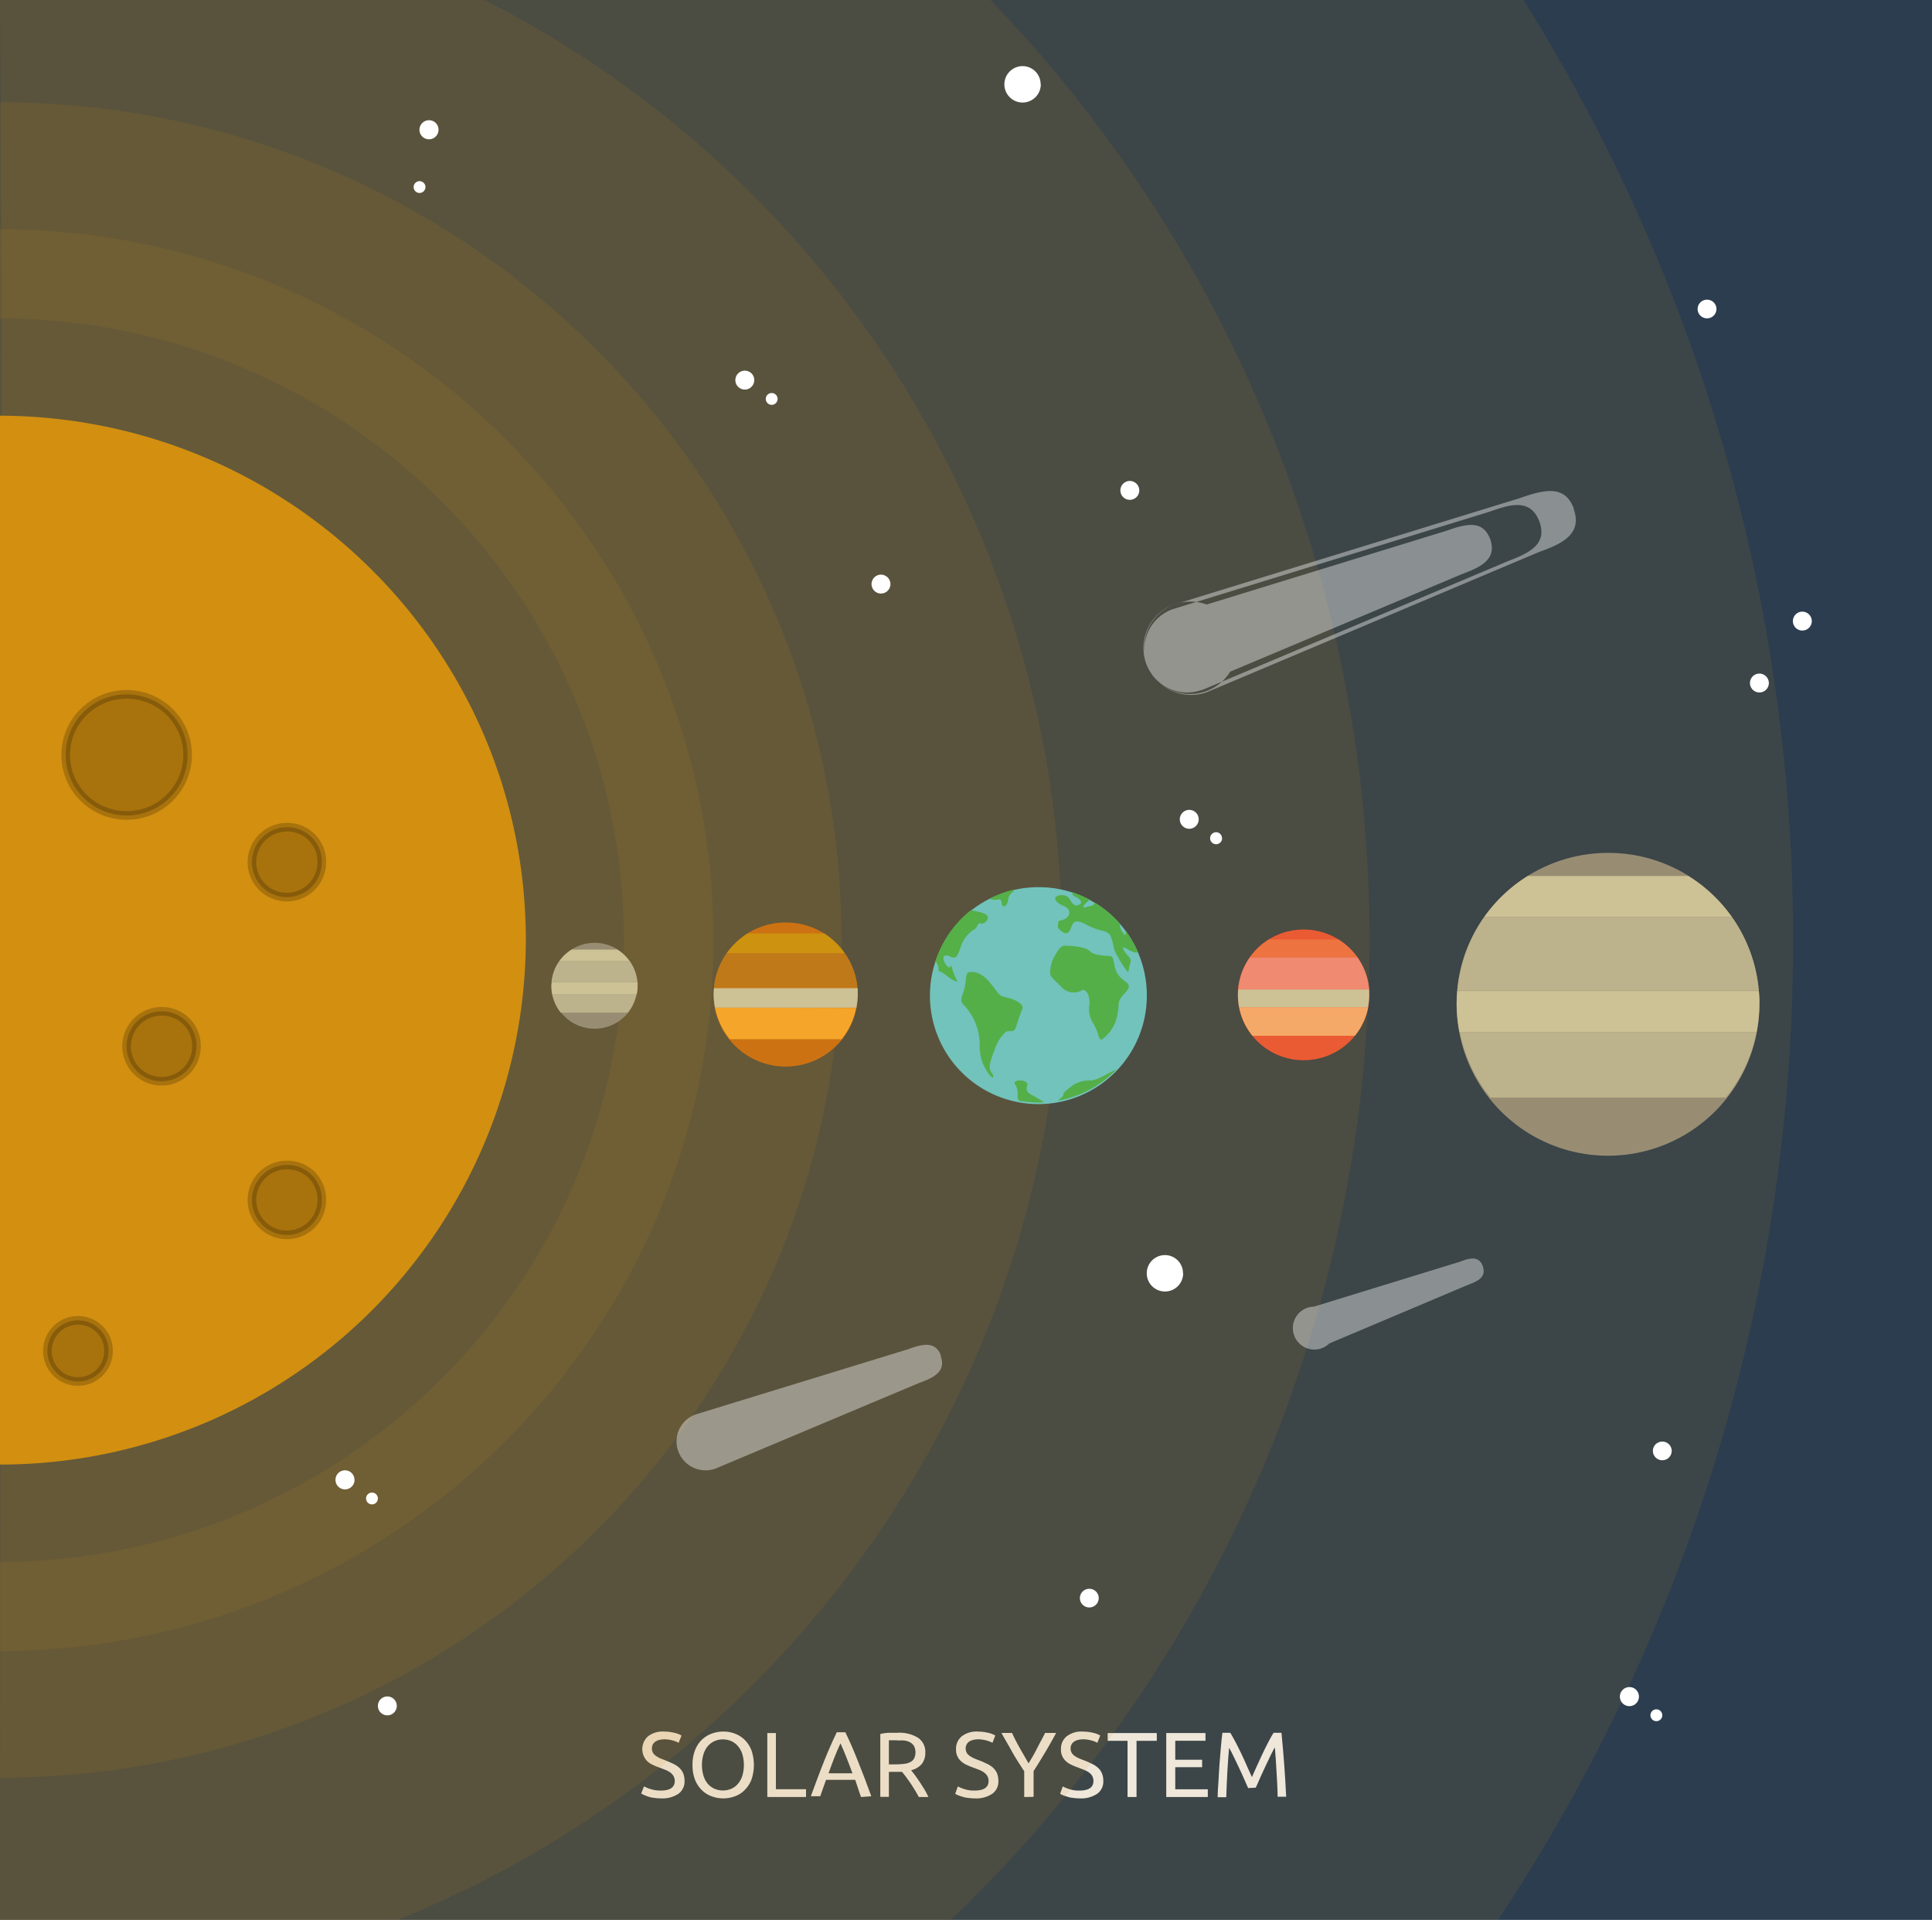 <svg id="base" xmlns="http://www.w3.org/2000/svg" viewBox="0 0 225 223.55">
  <defs>
    <style>
      .cls-1 {
        fill: #2b3d4f;
      }

      .cls-2 {
        fill: #f1f1f1;
      }

      .cls-3, .cls-4 {
        fill: #d28f10;
      }

      .cls-3 {
        opacity: 0.1;
      }

      .cls-20, .cls-3, .cls-5 {
        isolation: isolate;
      }

      .cls-5 {
        fill: #040000;
        stroke: #040000;
        stroke-miterlimit: 10;
        opacity: 0.2;
      }

      .cls-6 {
        fill: #cd7212;
      }

      .cls-7 {
        fill: #cd920f;
      }

      .cls-8 {
        fill: #cdc295;
      }

      .cls-9 {
        fill: #bf7919;
      }

      .cls-10 {
        fill: #f5a62a;
      }

      .cls-11 {
        fill: #988d73;
      }

      .cls-12 {
        fill: #bcb28b;
      }

      .cls-13 {
        fill: #eb5b33;
      }

      .cls-14 {
        fill: #ed7341;
      }

      .cls-15 {
        fill: #f08a70;
      }

      .cls-16 {
        fill: #f5a968;
      }

      .cls-17 {
        fill: #72c3bb;
      }

      .cls-18 {
        fill: #54af49;
      }

      .cls-19 {
        fill: #54b047;
      }

      .cls-20, .cls-21 {
        fill: #fff;
      }

      .cls-20 {
        opacity: 0.4;
      }
      #yellow:hover {
  fill: DarkSeaGreen !important;
}
#dark_yellow:hover {
  fill: SpringGreen !important;
}
#dark_dark_yellow:hover {
  fill: RoyalBlue !important;
}
#dark_dark_yellow:hover {
  fill: VioletRed !important;
}
#white:hover {
  fill: FireBrick !important;
}
#light_blue:hover {
  fill: MistyRose  !important;
}
#dark_blue:hover {
  fill: ForestGreen !important;
}
#gray:hover {
  fill: MediumPurple !important;

#newBadge hover { cursor: pointer;}
    </style>
  </defs>
  <title>画板 1</title>
  <g id="Solar_System" data-name="Solar System">
    <path id="dark_blue" data-name="dark blue" class="cls-1" d="M225,223.55H-.25V-.15H225Z"/>
    <g id="Solar_System-2" data-name="Solar System-2">
      <path class="cls-2" d="M76.94,208.49c1.09,0,1.64-.37,1.64-1.11a1.1,1.1,0,0,0-.15-.59,1.31,1.31,0,0,0-.39-.42,3.1,3.1,0,0,0-.57-.3l-.67-.26a5.32,5.32,0,0,1-.78-.32,2.09,2.09,0,0,1-.64-.42,2,2,0,0,1,.09-2.9,2.79,2.79,0,0,1,1.85-.55,5.11,5.11,0,0,1,1.23.15,2.72,2.72,0,0,1,.82.31l-.34.85a2.77,2.77,0,0,0-.67-.27,3.77,3.77,0,0,0-1-.14,2.78,2.78,0,0,0-.57.07,1.49,1.49,0,0,0-.45.19,1.08,1.08,0,0,0-.31.33,1.12,1.12,0,0,0-.11.47,1.08,1.08,0,0,0,.12.5,1.14,1.14,0,0,0,.33.36,3.6,3.6,0,0,0,.5.29l.64.25c.32.13.62.26.89.39a2.92,2.92,0,0,1,.7.46,1.94,1.94,0,0,1,.46.64,2.31,2.31,0,0,1,.16.9,1.74,1.74,0,0,1-.72,1.5,3.35,3.35,0,0,1-2,.53,5.66,5.66,0,0,1-.82-.06,2.48,2.48,0,0,1-.66-.14A4.65,4.65,0,0,1,75,209l-.33-.16L75,208a4.09,4.09,0,0,0,.75.31A3.78,3.78,0,0,0,76.94,208.49Z"/>
      <path class="cls-2" d="M80.65,205.51a4.62,4.62,0,0,1,.28-1.69,3.49,3.49,0,0,1,.78-1.22,3.31,3.31,0,0,1,1.15-.73,3.88,3.88,0,0,1,1.39-.25,3.69,3.69,0,0,1,1.36.25,3.23,3.23,0,0,1,1.13.73,3.49,3.49,0,0,1,.78,1.22,5.28,5.28,0,0,1,0,3.38,3.45,3.45,0,0,1-.78,1.21,3,3,0,0,1-1.13.74,4,4,0,0,1-1.36.25,3.88,3.88,0,0,1-1.39-.25,3.12,3.12,0,0,1-1.15-.74,3.45,3.45,0,0,1-.78-1.21A4.62,4.62,0,0,1,80.65,205.51Zm1.1,0a4.25,4.25,0,0,0,.17,1.23,2.82,2.82,0,0,0,.49.94,2.27,2.27,0,0,0,.78.59,2.49,2.49,0,0,0,2,0,2.12,2.12,0,0,0,.77-.59,2.67,2.67,0,0,0,.5-.94,4.47,4.47,0,0,0,0-2.46,2.67,2.67,0,0,0-.5-.94,2.15,2.15,0,0,0-.77-.6,2.49,2.49,0,0,0-2,0,2.3,2.3,0,0,0-.78.6,2.82,2.82,0,0,0-.49.94A4.25,4.25,0,0,0,81.75,205.51Z"/>
      <path class="cls-2" d="M93.87,208.33v.91H89.36v-7.45h1v6.54Z"/>
      <path class="cls-2" d="M100.28,209.24c-.12-.33-.24-.64-.35-1s-.22-.63-.33-1H96.2l-.68,1.91H94.43l.81-2.19c.25-.67.5-1.3.74-1.91s.48-1.17.72-1.72.49-1.09.75-1.63h1c.26.54.51,1.08.75,1.63s.47,1.12.71,1.72.49,1.24.75,1.91l.81,2.19Zm-1-2.76c-.23-.63-.46-1.23-.69-1.81s-.46-1.15-.71-1.68q-.37.8-.72,1.68c-.22.58-.45,1.18-.67,1.81Z"/>
      <path class="cls-2" d="M106.11,206.12l.44.57c.17.23.35.49.54.77s.37.58.56.88a9.59,9.59,0,0,1,.47.9H107c-.14-.28-.3-.55-.47-.83s-.34-.55-.51-.8l-.51-.72-.46-.58h-1.53v2.91h-1V201.9a5.6,5.6,0,0,1,1-.14h1a4.16,4.16,0,0,1,2.41.59,2,2,0,0,1,.83,1.76,2.06,2.06,0,0,1-.4,1.27A2.3,2.3,0,0,1,106.11,206.12Zm-1.59-3.49h-1v2.81h.75a8.39,8.39,0,0,0,1-.06,2.09,2.09,0,0,0,.73-.2,1.06,1.06,0,0,0,.46-.43,1.68,1.68,0,0,0,0-1.42,1.32,1.32,0,0,0-.44-.44,1.85,1.85,0,0,0-.65-.22,4,4,0,0,0-.85,0Z"/>
      <path class="cls-2" d="M113.48,208.49q1.65,0,1.65-1.11a1.1,1.1,0,0,0-.15-.59,1.34,1.34,0,0,0-.4-.42,2.73,2.73,0,0,0-.56-.3l-.68-.26a6.71,6.71,0,0,1-.78-.32,2.44,2.44,0,0,1-.64-.42,1.69,1.69,0,0,1-.42-.57,1.73,1.73,0,0,1-.16-.81,1.85,1.85,0,0,1,.67-1.52,2.79,2.79,0,0,1,1.85-.55,5.19,5.19,0,0,1,1.24.15,2.66,2.66,0,0,1,.81.31l-.33.85a2.84,2.84,0,0,0-.68-.27,3.77,3.77,0,0,0-1-.14,2.6,2.6,0,0,0-.56.07,1.54,1.54,0,0,0-.46.19.86.86,0,0,0-.3.33,1,1,0,0,0-.12.47,1.08,1.08,0,0,0,.12.5,1,1,0,0,0,.34.36,3.6,3.6,0,0,0,.5.29c.19.08.4.17.63.25s.62.26.89.39a2.79,2.79,0,0,1,.71.46,2.09,2.09,0,0,1,.46.64,2.51,2.51,0,0,1,.16.9,1.74,1.74,0,0,1-.72,1.5,3.37,3.37,0,0,1-2,.53,5.52,5.52,0,0,1-.81-.06,2.65,2.65,0,0,1-.67-.14,3.22,3.22,0,0,1-.5-.17l-.33-.16.31-.86a5,5,0,0,0,.76.31A3.57,3.57,0,0,0,113.48,208.49Z"/>
      <path class="cls-2" d="M119.28,209.24v-3c-.5-.77-1-1.52-1.41-2.27s-.85-1.47-1.24-2.19h1.23c.27.59.58,1.19.92,1.79s.69,1.19,1,1.75a19.86,19.86,0,0,0,1-1.75c.3-.61.65-1.2.93-1.79H123c-.39.72-.8,1.45-1.24,2.19s-.9,1.49-1.39,2.25v3Z"/>
      <path class="cls-2" d="M125.7,208.49c1.09,0,1.64-.37,1.64-1.11a1.2,1.2,0,0,0-.14-.59,1.34,1.34,0,0,0-.4-.42,3.1,3.1,0,0,0-.57-.3l-.67-.26a6.71,6.71,0,0,1-.78-.32,2.44,2.44,0,0,1-.64-.42,1.69,1.69,0,0,1-.42-.57,1.73,1.73,0,0,1-.16-.81,1.85,1.85,0,0,1,.67-1.52,2.79,2.79,0,0,1,1.85-.55,5.19,5.19,0,0,1,1.24.15,2.66,2.66,0,0,1,.81.31l-.33.85a2.84,2.84,0,0,0-.68-.27,3.77,3.77,0,0,0-1-.14,2.6,2.6,0,0,0-.56.07,1.54,1.54,0,0,0-.46.19,1.08,1.08,0,0,0-.31.33,1.12,1.12,0,0,0-.11.47,1.08,1.08,0,0,0,.12.5,1.14,1.14,0,0,0,.33.36,3.2,3.2,0,0,0,.51.29c.19.08.4.17.63.25s.62.26.89.39a2.74,2.74,0,0,1,.7.46,1.64,1.64,0,0,1,.46.64,2.12,2.12,0,0,1,.17.9,1.74,1.74,0,0,1-.72,1.5,3.37,3.37,0,0,1-2,.53,5.66,5.66,0,0,1-.82-.06,2.48,2.48,0,0,1-.66-.14,4.2,4.2,0,0,1-.5-.17l-.33-.16.31-.86a4.18,4.18,0,0,0,.76.31A3.57,3.57,0,0,0,125.7,208.49Z"/>
      <path class="cls-2" d="M134.72,201.79v.91h-2.36v6.54h-1.05V202.7H129v-.91Z"/>
      <path class="cls-2" d="M135.82,209.24v-7.45h4.57v.9h-3.52v2.21H140v.87h-3.13v2.57h3.79v.9Z"/>
      <path class="cls-2" d="M145.36,208.2l-.29-.65c-.12-.27-.25-.55-.38-.86l-.44-.95-.44-.92-.38-.78c-.12-.23-.22-.41-.29-.53-.08.85-.14,1.76-.2,2.75s-.09,2-.13,3h-1c0-.65.06-1.3.1-2s.07-1.3.12-1.94.1-1.25.15-1.85.11-1.17.18-1.71h.92c.19.32.4.69.63,1.12s.44.88.67,1.35.44.94.64,1.41l.58,1.28c.17-.39.36-.82.57-1.28l.65-1.41c.22-.47.45-.92.67-1.35s.43-.8.63-1.12h.92q.36,3.6.55,7.45h-1c0-1-.08-2-.13-3s-.12-1.9-.19-2.75c-.08.12-.17.3-.29.53s-.25.49-.38.78-.29.59-.44.92l-.44.95c-.14.31-.27.59-.38.86s-.22.48-.29.65Z"/>
    </g>
    <g id="Solar_System-3" data-name="Solar System-3">
      <g id="Sun">
        <path id="gray" class="cls-3" d="M208.82,109.46a205.63,205.63,0,0,1-34.36,114.09H-.25V-.15H177.34A205.63,205.63,0,0,1,208.82,109.46Z"/>
        <path id="dark_dark_yellow" data-name="dark dark yellow" class="cls-3" d="M115.21-.15H-.25v223.7h111A157.63,157.63,0,0,0,159.5,109.46,157.48,157.48,0,0,0,115.21-.15Z"/>
        <path id="dark_yellow" data-name="dark yellow" class="cls-3" d="M83.11,109.46c0,45.65-37.2,82.67-83.14,82.8V26.67C45.91,26.79,83.11,63.81,83.11,109.46ZM-.25,37.07h0V181.86h0c40.25,0,72.89-32.41,72.89-72.4S40,37.07-.25,37.07Z"/>
        <path id="dark_dark_dark_yellow" data-name="dark dark dark yellow" class="cls-3" d="M56.13-.15H0C.48,74.42,0,149,0,223.55H46.29c45.37-18.27,77.37-62.47,77.37-114.09A123,123,0,0,0,56.13-.15Z"/>
        <path class="cls-3" d="M-.25,11.9h0V207h0C54,207,98,163.34,98,109.46S54,11.9-.25,11.9Z"/>
        <path id="yellow" class="cls-4" d="M61.24,109.46A61.25,61.25,0,0,1,0,170.53V48.4C33.83,48.52,61.24,75.81,61.24,109.46Z"/>
        <g>
          <ellipse class="cls-5" cx="14.75" cy="87.9" rx="7.1" ry="7.05"/>
          <path class="cls-5" d="M22.88,121.76a4.07,4.07,0,1,1-4.14-4h.08a4,4,0,0,1,4.06,3.94Z"/>
          <path class="cls-5" d="M37.48,139.65a4.07,4.07,0,1,1-4.14-4h.07A4,4,0,0,1,37.48,139.65Z"/>
          <path class="cls-5" d="M12.64,157.27a3.56,3.56,0,1,1-3.59-3.53h0A3.54,3.54,0,0,1,12.64,157.27Z"/>
          <path class="cls-5" d="M37.48,100.32a4.07,4.07,0,1,1-4.14-4h.07A4,4,0,0,1,37.48,100.32Z"/>
        </g>
      </g>
      <g id="Planets">
        <g>
          <path class="cls-6" d="M99.89,115.74a8.39,8.39,0,1,1-8.45-8.33h.06a8.36,8.36,0,0,1,8.39,8.33Z"/>
          <path class="cls-7" d="M84.64,111H98.37A8.54,8.54,0,0,0,96,108.69H87.1A8.22,8.22,0,0,0,84.64,111Z"/>
          <path class="cls-8" d="M83.11,115.74a8.59,8.59,0,0,0,.16,1.6H99.73a8.59,8.59,0,0,0,.16-1.6v-.68H83.15C83.13,115.28,83.11,115.51,83.11,115.74Z"/>
          <path class="cls-9" d="M83.15,115h16.7a8.16,8.16,0,0,0-1.48-4H84.64A8.27,8.27,0,0,0,83.15,115Z"/>
          <path class="cls-10" d="M83.27,117.34A8.37,8.37,0,0,0,85,121H98a8.4,8.4,0,0,0,1.7-3.62Z"/>
        </g>
        <g>
          <path class="cls-11" d="M74.25,114.78a5,5,0,1,1-5-5A5,5,0,0,1,74.25,114.78Z"/>
          <path class="cls-8" d="M65.12,111.93h8.21a4.79,4.79,0,0,0-1.44-1.36H66.57A5,5,0,0,0,65.12,111.93Z"/>
          <path class="cls-8" d="M64.21,114.78a5.55,5.55,0,0,0,.09,1h9.85a4.78,4.78,0,0,0,.1-1,2.67,2.67,0,0,0,0-.4h-10A1.81,1.81,0,0,0,64.21,114.78Z"/>
          <path class="cls-12" d="M64.23,114.37h10a4.89,4.89,0,0,0-.89-2.44H65.12A4.89,4.89,0,0,0,64.23,114.37Z"/>
          <path class="cls-12" d="M64.3,115.74a5,5,0,0,0,1,2.17h7.81a4.9,4.9,0,0,0,1-2.17Z"/>
        </g>
        <g>
          <path class="cls-11" d="M204.9,116.82a17.63,17.63,0,1,1-17.75-17.51h.12a17.57,17.57,0,0,1,17.63,17.51Z"/>
          <path class="cls-8" d="M172.84,106.78H201.7a17.54,17.54,0,0,0-5.08-4.78h-18.7A17.54,17.54,0,0,0,172.84,106.78Z"/>
          <path class="cls-8" d="M169.64,116.82a17.24,17.24,0,0,0,.33,3.36h34.6a17.24,17.24,0,0,0,.33-3.36,9.79,9.79,0,0,0-.07-1.43H169.71C169.67,115.87,169.64,116.34,169.64,116.82Z"/>
          <path class="cls-12" d="M169.71,115.36h35.12a17.37,17.37,0,0,0-3.13-8.58H172.84A17.37,17.37,0,0,0,169.71,115.36Z"/>
          <path class="cls-12" d="M170,120.18a17.5,17.5,0,0,0,3.57,7.62H201a17.5,17.5,0,0,0,3.57-7.62Z"/>
        </g>
        <g>
          <ellipse class="cls-13" cx="151.82" cy="115.84" rx="7.66" ry="7.61"/>
          <path class="cls-14" d="M145.56,111.48h12.53a7.79,7.79,0,0,0-2.2-2.08h-8.13A7.28,7.28,0,0,0,145.56,111.48Z"/>
          <path class="cls-8" d="M144.17,115.84a7.83,7.83,0,0,0,.14,1.45h15a7.83,7.83,0,0,0,.14-1.45v-.63H144.2Q144.17,115.53,144.17,115.84Z"/>
          <path class="cls-15" d="M144.2,115.2h15.25a7.45,7.45,0,0,0-1.36-3.72H145.56A7.45,7.45,0,0,0,144.2,115.2Z"/>
          <path class="cls-16" d="M144.31,117.29a7.48,7.48,0,0,0,1.55,3.31h11.93a7.59,7.59,0,0,0,1.55-3.31Z"/>
        </g>
        <g>
          <path class="cls-17" d="M133.56,115.84a12.63,12.63,0,1,1-12.72-12.54h.1a12.58,12.58,0,0,1,12.62,12.54Z"/>
          <path class="cls-18" d="M113.13,113.2s1-.24,2.24,1.31.88,1.39,2,1.67,1.92.83,1.68,1.35-.52,1.43-.76,2.14-.88.16-1.24.56a5,5,0,0,0-1.24,2.07c-.56,1.42-.72,2.1-.32,2.62s.12.79-.28.19a5.3,5.3,0,0,1-1.12-3.29,6.64,6.64,0,0,0-1.2-4c-.72-1.15-1.24-.8-.72-2.23S112.26,113,113.13,113.2Z"/>
          <path class="cls-19" d="M108.94,111.93a1.41,1.41,0,0,1,.35.75c0,.66.08.23.74.76s1.41,1,1.45.81a8.85,8.85,0,0,1-.64-1.64c-.13-.61-.07.52-.65-.25s-.35-1.38.42-1,.88,0,1.33-1.25a3.62,3.62,0,0,1,1.58-1.93c.36-.26.39-.83.68-.67s.85-.26.85-.68-.84-.66-2-.84A12.61,12.61,0,0,0,108.94,111.93Z"/>
          <path class="cls-18" d="M126.05,115.28a1.92,1.92,0,0,1-2.43-.35c-1.16-1.19-1.29-1.13-1.32-1.74a4.05,4.05,0,0,1,.51-1.86c.2-.29.62-1.22,1.2-1.22s2.36.09,2.91.64,1.85.51,2.4.58.23,1.35,1,2.28,1.71.89.71,2-.61.93-.87,2.41a4.56,4.56,0,0,1-1.81,3c-.46.13-.26-.45-.94-1.71a3.19,3.19,0,0,1-.52-2.47C126.92,115.67,126.32,115.14,126.05,115.28Z"/>
          <path class="cls-18" d="M131.2,113c.3.42.19-.11.43-.83s-.41-.79-.76-1.58.73.34,1.47.32a.33.33,0,0,0,.19-.06,12.65,12.65,0,0,0-1.42-2.47c0,.42,0,.7-.3.27a1.87,1.87,0,0,1-.41-1.14,12.64,12.64,0,0,0-2.92-2.43.51.51,0,0,1-.4.4c-.76.14-1.12.39-.81-.1.19-.28.49-.42.61-.64a13.1,13.1,0,0,0-2-.86.49.49,0,0,0,.32.52c.73.33,1,.84.29,1s-.75-.84-1.33-1.08-1.68,0-1.12.63,1.41.5,1.48,1.25-.94,1-1.14,1-.17.82-.17.82.83,1.06,1.29.46.24-1.79,2-.82,2.52.51,2.89,1.46.2,1.36.74,2.19A11,11,0,0,0,131.2,113Z"/>
          <path class="cls-19" d="M115.27,104.64a1.35,1.35,0,0,0,.86.11c.63-.17.46.38.61.67s.55,0,.65-.54a1.26,1.26,0,0,1,.54-1,.46.46,0,0,0,.19-.3A12.53,12.53,0,0,0,115.27,104.64Z"/>
          <path class="cls-18" d="M121.58,128.35a12.52,12.52,0,0,0-1.32-.8c-1.34-.7-.27-1.13-.73-1.52s-1.58-.24-1.34.19a2,2,0,0,1,.32,1.38.83.83,0,0,0,.18.57,13.07,13.07,0,0,0,2.25.2Z"/>
          <path class="cls-18" d="M130,124.55c-.81.29-2.12,1.21-2.93,1.26a3.49,3.49,0,0,0-2.59.92c-1.13.84-.29.61-.9,1.09a1.82,1.82,0,0,0-.34.34A12.73,12.73,0,0,0,130,124.55Z"/>
        </g>
      </g>
      <path id="white" class="cls-20" d="M183.27,59.26c1,2.82-1.14,4-4,5L140.58,80.59a5.49,5.49,0,0,1-7-3.23h0a5.43,5.43,0,0,1,3.2-7l.06,0L177,58c2.84-1,5.25-1.59,6.29,1.23Zm-4,1.45c-1-2.59-3.17-2.08-5.79-1.13L136.55,70.94a5,5,0,0,0-3,6.4v0h0a5,5,0,0,0,6.39,3l.07,0,35.6-15c2.62-1,4.61-2,3.66-4.64Zm-5.72,2.08c-.84-2.27-2.77-1.82-5.06-1l-32.32,9.94a4.37,4.37,0,0,0-2.63,5.59v0h0a4.42,4.42,0,0,0,5.66,2.6l31.15-13.11c2.28-.83,4-1.79,3.19-4.06Zm-9.81,3.58c-.64-1.71-2.1-1.38-3.82-.75l-24.39,7.5a3.29,3.29,0,0,0-2,4.21v0h0a3.32,3.32,0,0,0,4.26,2h0l23.51-9.89c1.72-.63,3-1.35,2.41-3.06Zm-27,4a5.39,5.39,0,0,0-3.26,6.89l0,0a5.45,5.45,0,0,0,7,3.21,5.39,5.39,0,0,0,3.26-6.89l0,0a5.45,5.45,0,0,0-7-3.19Zm-27.15,87.49c-.64-1.73-2.12-1.39-3.86-.75L81,164.7A3.33,3.33,0,0,0,79,169v0h0a3.38,3.38,0,0,0,4.32,2l23.79-10c1.75-.63,3.08-1.36,2.44-3.1Zm-2.46.9c-.58-1.6-1.94-1.28-3.55-.7l-22.7,7a3.07,3.07,0,0,0-1.8,3.94h0a3.1,3.1,0,0,0,4,1.84h0L105,161.62c1.6-.59,2.83-1.26,2.24-2.85ZM103.62,160c-.51-1.4-1.7-1.12-3.11-.61l-19.86,6.11A2.67,2.67,0,0,0,79.07,169v0h0a2.71,2.71,0,0,0,3.47,1.6l19.15-8.06c1.4-.51,2.48-1.1,2-2.49Zm-6,2.19c-.39-1-1.29-.84-2.35-.46l-15,4.61a2,2,0,0,0-1.21,2.55.14.14,0,0,0,0,.07h0a2,2,0,0,0,2.55,1.23l.07,0,14.45-6.08c1.06-.38,1.87-.82,1.48-1.88ZM81.05,164.7a3.33,3.33,0,1,0,4.29,2,3.33,3.33,0,0,0-4.29-2Zm91.64-17.27c-.44-1.19-1.46-1-2.66-.52l-17,5.23a2.29,2.29,0,0,0-1.41,2.91l0,.09h0a2.34,2.34,0,0,0,3,1.37L171,149.59c1.2-.44,2.12-.94,1.68-2.14Zm-1.69.62c-.41-1.1-1.34-.88-2.45-.48l-15.62,4.8a2.13,2.13,0,0,0-1.27,2.72h0a2.15,2.15,0,0,0,2.74,1.26L169.46,150c1.11-.4,1.95-.86,1.55-2Zm-2.42.88c-.35-1-1.17-.77-2.14-.42l-13.67,4.2a1.87,1.87,0,0,0-1.11,2.38h0a1.88,1.88,0,0,0,2.4,1.1l13.17-5.54c1-.36,1.71-.76,1.35-1.72Zm-4.15,1.51c-.27-.72-.88-.58-1.61-.31L152.5,153.3a1.39,1.39,0,0,0-.84,1.79h0a1.43,1.43,0,0,0,1.81.83l9.94-4.18c.73-.27,1.29-.57,1-1.3Zm-11.4,1.7a2.5,2.5,0,1,0,.07,0l-.1,0Z"/>
      <g id="Stars">
        <path class="cls-21" d="M137.79,148.24a2.12,2.12,0,1,1-2.14-2.1h0a2.1,2.1,0,0,1,2.12,2.1Z"/>
        <path class="cls-21" d="M121.21,9.8a2.12,2.12,0,1,1-2.14-2.1h0a2.1,2.1,0,0,1,2.12,2.1Z"/>
        <path class="cls-21" d="M87.84,44.26a1.1,1.1,0,1,1-1.1-1.1h0a1.09,1.09,0,0,1,1.1,1.08Z"/>
        <path class="cls-21" d="M103.7,68a1.1,1.1,0,1,1-1.11-1.09h0A1.11,1.11,0,0,1,103.7,68Z"/>
        <path class="cls-21" d="M211,72.32a1.1,1.1,0,1,1-1.1-1.1,1.1,1.1,0,0,1,1.1,1.1Z"/>
        <ellipse class="cls-21" cx="198.8" cy="35.98" rx="1.1" ry="1.09"/>
        <path class="cls-21" d="M46.21,198.63a1.1,1.1,0,1,1-1.1-1.1,1.1,1.1,0,0,1,1.1,1.1Z"/>
        <ellipse class="cls-21" cx="126.86" cy="186.08" rx="1.1" ry="1.09"/>
        <path class="cls-21" d="M132.68,57.07A1.1,1.1,0,1,1,131.57,56h0A1.11,1.11,0,0,1,132.68,57.07Z"/>
        <ellipse class="cls-21" cx="193.59" cy="168.94" rx="1.1" ry="1.09"/>
        <path class="cls-21" d="M51.07,15.1A1.11,1.11,0,1,1,50,14h0A1.1,1.1,0,0,1,51.07,15.1Z"/>
        <circle class="cls-21" cx="89.87" cy="46.45" r="0.69"/>
        <path class="cls-21" d="M139.6,95.4a1.1,1.1,0,1,1-1.1-1.1,1.1,1.1,0,0,1,1.1,1.1Z"/>
        <path class="cls-21" d="M206,79.52a1.1,1.1,0,1,1-1.11-1.09h0A1.11,1.11,0,0,1,206,79.52Z"/>
        <path class="cls-21" d="M142.33,97.59a.7.7,0,1,1-.71-.69h0a.69.69,0,0,1,.69.69Z"/>
        <path class="cls-21" d="M41.29,172.3a1.11,1.11,0,1,1-1.12-1.1h0a1.1,1.1,0,0,1,1.11,1.09Z"/>
        <circle class="cls-21" cx="43.32" cy="174.48" r="0.69"/>
        <path class="cls-21" d="M190.87,197.53a1.11,1.11,0,1,1-1.13-1.09h0A1.1,1.1,0,0,1,190.87,197.53Z"/>
        <path class="cls-21" d="M193.59,199.72a.69.69,0,1,1-.69-.69.69.69,0,0,1,.69.69Z"/>
        <circle class="cls-21" cx="48.86" cy="21.78" r="0.69"/>
      </g>
    </g>
  </g>
</svg>
